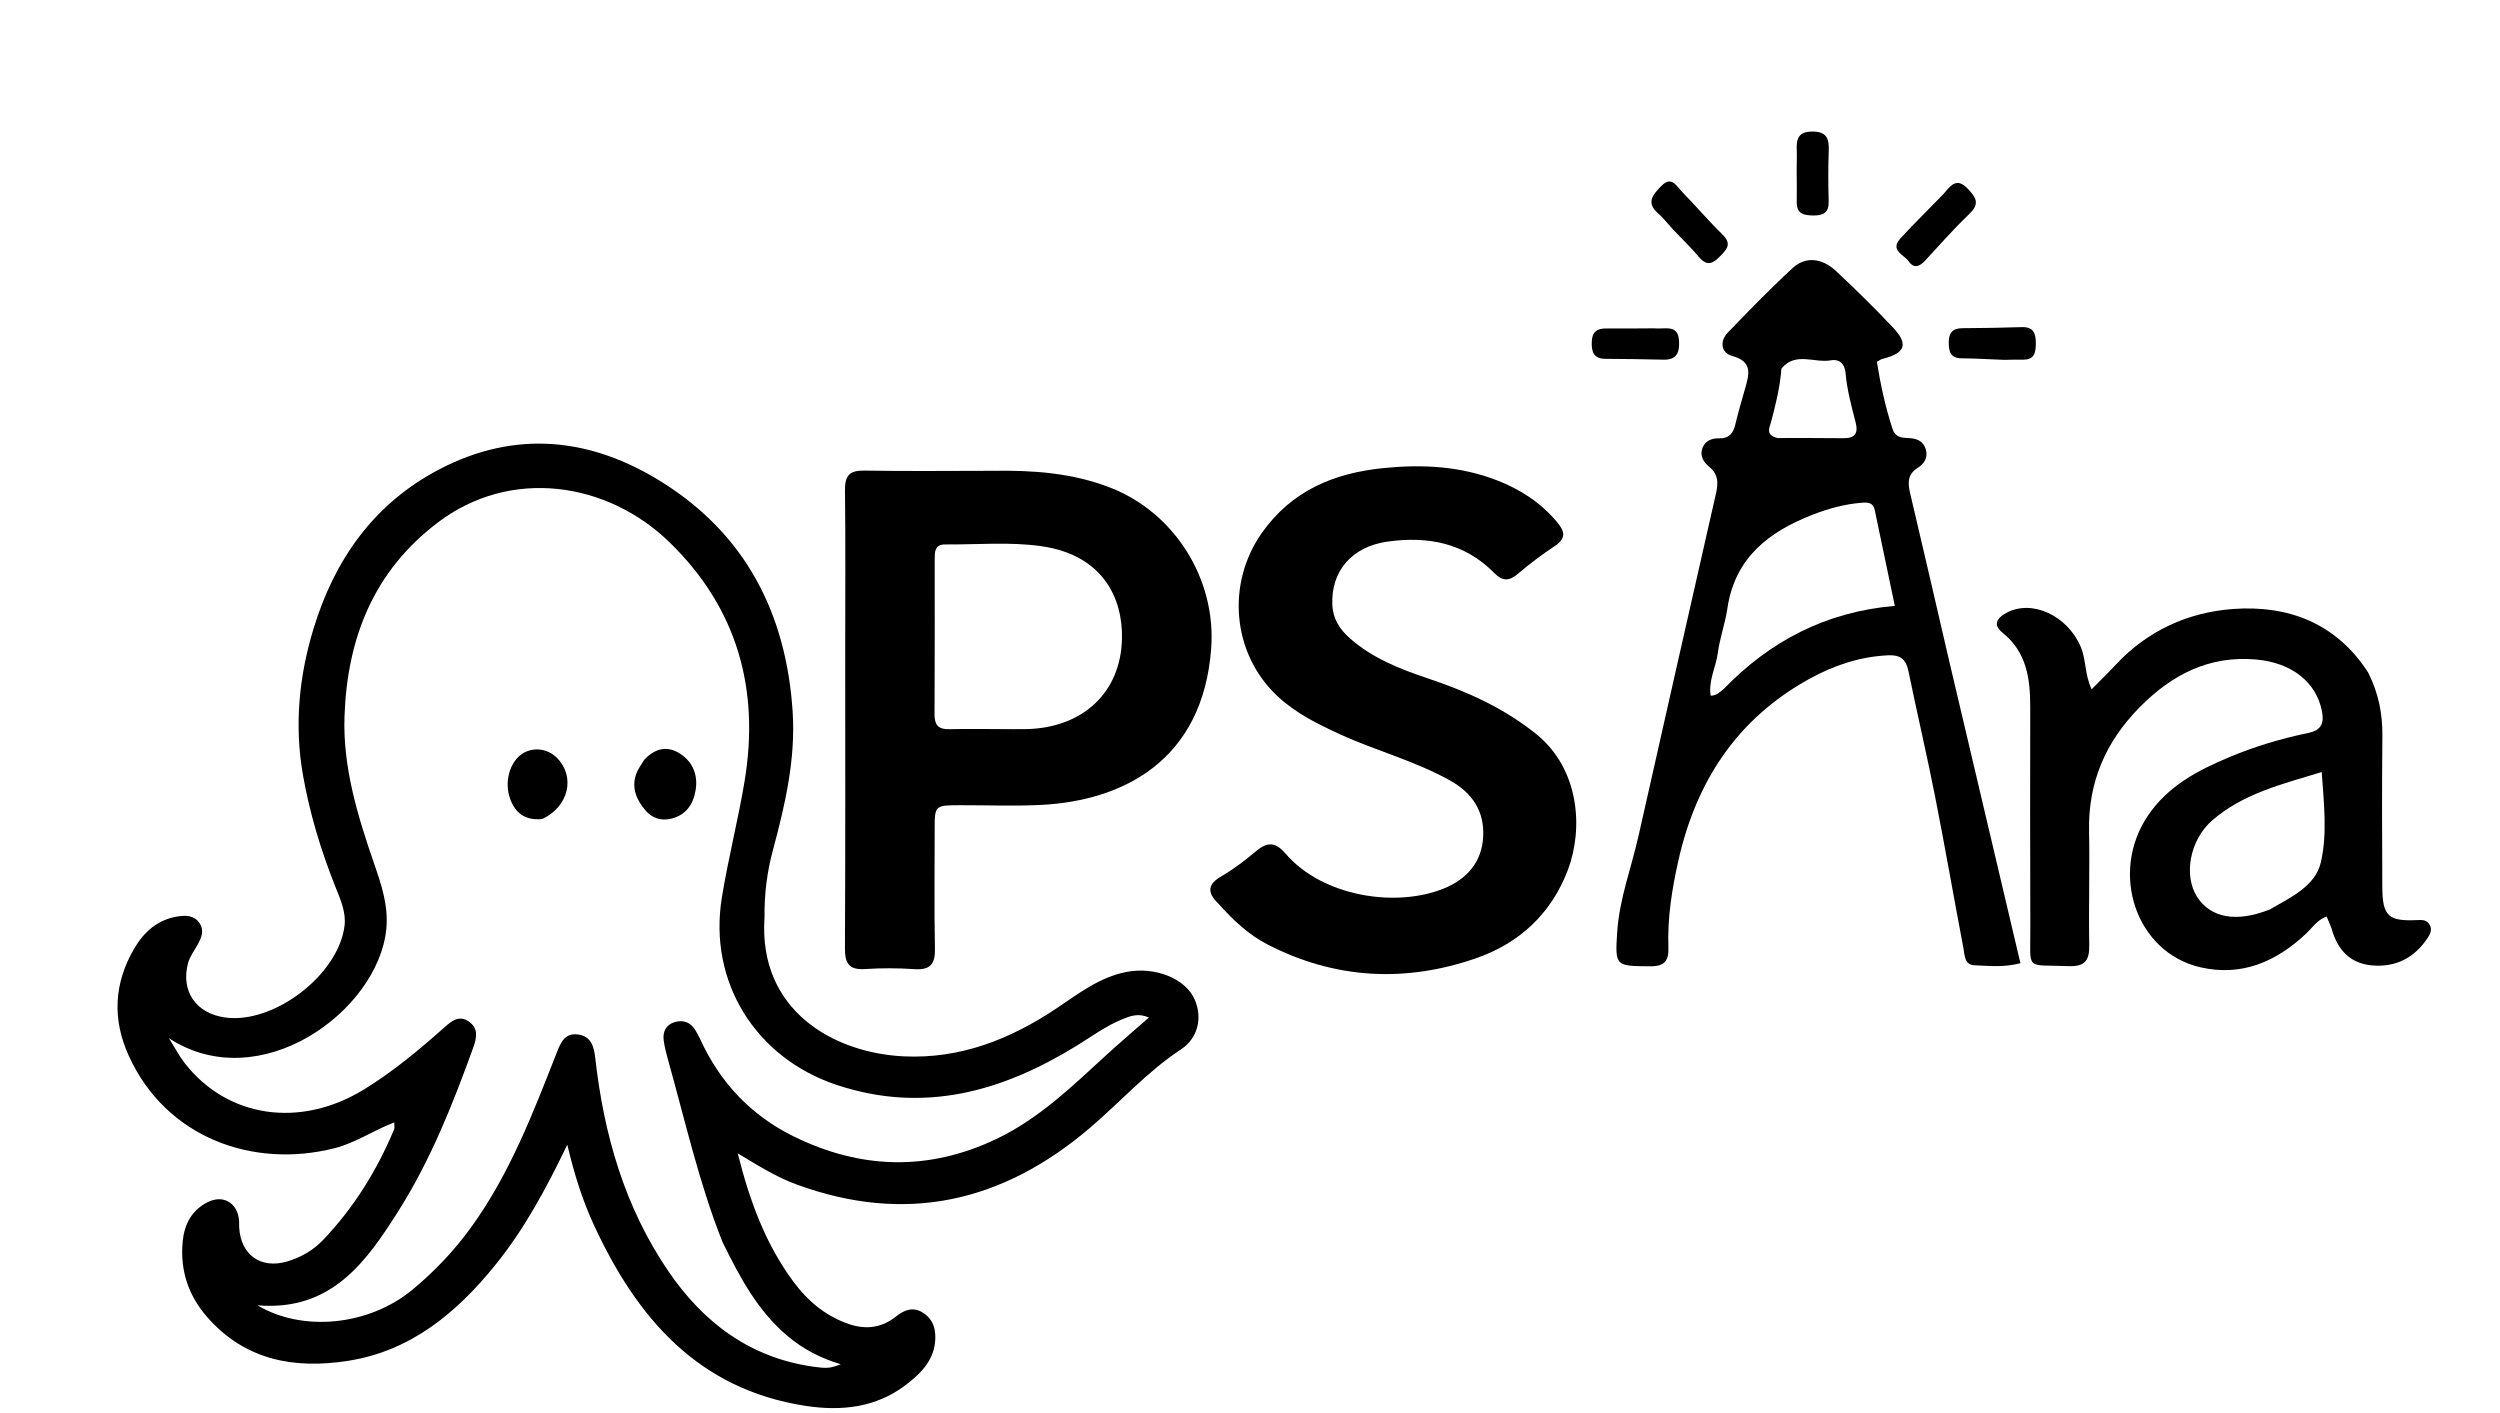 <svg version="1.1" id="Layer_1" xmlns="http://www.w3.org/2000/svg" xmlns:xlink="http://www.w3.org/1999/xlink" x="0px" y="0px"
	 width="100%" viewBox="0 0 736 416" enable-background="new 0 0 736 416" xml:space="preserve">
<path fill="#000000" opacity="1" stroke="none" 
	d="
M225.077,270.009 
	C223.149,297.48 245.462,310.009 266.042,310.99 
	C282.718,311.785 297.361,305.98 310.987,296.897 
	C317.472,292.574 323.638,287.687 331.651,286.136 
	C340.024,284.515 349.048,288.022 351.766,294.367 
	C354.013,299.612 352.719,305.614 347.686,308.932 
	C337.726,315.498 329.845,324.398 320.867,332.054 
	C295.088,354.035 266.544,360.478 234.402,348.67 
	C228.625,346.547 223.396,343.281 217.189,339.545 
	C220.748,353.722 225.396,366.266 233.607,377.364 
	C237.687,382.879 242.638,387.063 249.087,389.513 
	C254.337,391.507 259.221,391.184 263.687,387.648 
	C266.078,385.755 268.562,384.629 271.463,386.308 
	C274.329,387.968 275.416,390.581 275.358,393.875 
	C275.244,400.281 271.198,404.251 266.661,407.725 
	C257.881,414.448 247.629,415.488 237.191,413.893 
	C205.489,409.046 187.461,387.947 174.84,360.63 
	C171.429,353.248 169.024,345.522 167.013,337.002 
	C160.82,349.853 154.385,361.852 145.777,372.472 
	C134.388,386.521 120.929,397.759 102.39,400.643 
	C86.637,403.093 72.13,400.488 60.977,387.722 
	C55.427,381.37 52.986,373.949 53.773,365.562 
	C54.25,360.468 56.434,356.242 61.205,353.888 
	C65.628,351.706 69.671,353.982 70.338,358.856 
	C70.45,359.676 70.365,360.522 70.413,361.353 
	C70.884,369.423 76.746,373.661 84.512,371.383 
	C88.562,370.195 92.222,368.094 95.136,365.031 
	C104.193,355.513 111.013,344.527 116.05,332.419 
	C116.212,332.028 116.07,331.512 116.07,330.435 
	C109.928,332.79 104.695,336.445 98.567,338.012 
	C74.542,344.155 48.874,334.962 37.906,310.816 
	C33.013,300.045 33.537,289.447 39.527,279.229 
	C42.423,274.288 46.488,270.693 52.365,269.796 
	C54.681,269.443 57.137,269.431 58.7,271.71 
	C60.274,274.004 59.27,276.143 58.101,278.247 
	C57.136,279.981 55.868,281.652 55.367,283.52 
	C53.135,291.836 57.74,298.413 66.386,299.563 
	C80.712,301.469 99.606,286.995 101.423,272.626 
	C101.943,268.507 100.206,264.756 98.74,261.074 
	C94.476,250.366 91.134,239.343 89.167,228.046 
	C86.649,213.579 88.009,199.175 92.299,185.095 
	C98.536,164.631 110.134,148.213 129.336,138.171 
	C151.762,126.444 173.98,128.845 194.868,141.929 
	C219.553,157.391 231.446,180.657 233.35,209.413 
	C234.28,223.458 231.144,236.891 227.551,250.262 
	C225.851,256.588 224.998,262.984 225.077,270.009 
M212.694,365.625 
	C205.787,348.242 201.724,330.009 196.685,312.068 
	C196.146,310.148 195.636,308.197 195.384,306.225 
	C195.08,303.858 195.992,301.819 198.322,301.014 
	C200.702,300.192 202.974,300.676 204.495,302.943 
	C205.141,303.907 205.689,304.95 206.173,306.006 
	C212.016,318.742 221.074,328.373 233.694,334.573 
	C253.458,344.281 273.357,344.823 293.342,335.312 
	C305.731,329.417 315.459,319.996 325.409,310.871 
	C329.496,307.123 333.726,303.529 338.239,299.559 
	C335.125,298.186 332.829,299.093 330.517,300.021 
	C325.682,301.96 321.523,305.053 317.134,307.764 
	C295.117,321.363 271.943,327.95 246.266,319.381 
	C222.432,311.426 208.508,289.06 212.501,264.336 
	C214.357,252.843 217.286,241.525 219.198,230.04 
	C223.709,202.951 217.076,179.091 197.165,159.701 
	C178.826,141.841 150.336,137.496 128.784,153.907 
	C109.913,168.276 102.237,187.96 101.425,210.788 
	C100.889,225.819 105.249,240.059 110.096,254.119 
	C112.264,260.408 114.416,266.651 113.722,273.561 
	C111.3,297.693 76.483,323.125 49.744,305.653 
	C51.485,308.435 52.697,310.783 54.284,312.843 
	C66.841,329.139 88.407,332.284 107.227,320.695 
	C115.778,315.43 123.444,309.038 130.915,302.387 
	C132.987,300.543 135.169,298.79 137.994,300.718 
	C140.928,302.72 140.34,305.591 139.337,308.371 
	C133.335,324.998 126.808,341.443 117.35,356.425 
	C107.821,371.518 97.533,386.1 75.793,384.285 
	C89.13,392.228 108.555,390.285 121.341,379.749 
	C127.893,374.348 133.734,368.188 138.759,361.233 
	C150.121,345.507 156.954,327.605 163.956,309.773 
	C165.122,306.803 166.389,304.02 170.186,304.552 
	C174.097,305.101 174.876,308.188 175.253,311.538 
	C177.783,334.007 183.868,355.314 196.73,374.194 
	C207.107,389.425 220.877,399.788 239.653,402.385 
	C243.376,402.9 244.386,402.844 247.524,401.642 
	C241.613,399.865 236.349,397.15 231.703,393.199 
	C223.089,385.876 217.888,376.217 212.694,365.625 
z"/>
<path fill="#000000" opacity="1" stroke="none" 
	d="
M291.997,138.606 
	C304.201,138.394 315.697,139.233 326.813,143.541 
	C345.795,150.898 358.093,170.469 356.572,190.915 
	C354.117,223.928 330.624,235.692 306.651,236.959 
	C298.679,237.38 290.667,237.033 282.673,237.054 
	C275.156,237.073 275.163,237.083 275.166,244.365 
	C275.172,256.023 275.006,267.684 275.247,279.337 
	C275.342,283.926 273.768,285.625 269.179,285.315 
	C264.371,284.99 259.508,284.974 254.7,285.289 
	C250.008,285.597 248.727,283.686 248.751,279.197 
	C248.906,250.22 248.83,221.241 248.832,192.263 
	C248.833,176.275 248.95,160.286 248.763,144.301 
	C248.713,139.958 250.152,138.461 254.528,138.541 
	C266.847,138.766 279.174,138.612 291.997,138.606 
M298.386,214.668 
	C299.716,214.662 301.046,214.679 302.375,214.644 
	C318.592,214.219 329.905,204.065 330.308,188.168 
	C330.612,176.144 324.716,163.429 306.666,160.811 
	C297.376,159.463 287.757,160.361 278.287,160.283 
	C275.071,160.257 275.174,162.64 275.172,164.844 
	C275.162,179.972 275.22,195.1 275.128,210.228 
	C275.109,213.388 276.181,214.754 279.462,214.674 
	C285.443,214.529 291.43,214.655 298.386,214.668 
z"/>
<path fill="#000000" opacity="1" stroke="none" 
	d="
M358.781,266.124 
	C355.092,262.576 355.662,260.205 359.785,257.84 
	C363.375,255.78 366.681,253.158 369.884,250.508 
	C373.187,247.775 375.488,247.853 378.482,251.327 
	C389.378,263.967 410.9,267.288 424.983,261.608 
	C431.864,258.833 436.293,253.81 436.657,246.197 
	C437.007,238.872 433.472,233.503 427.099,229.9 
	C416.745,224.046 405.185,221.076 394.443,216.15 
	C387.912,213.154 381.525,210.001 376.178,205.032 
	C362.748,192.553 360.916,171.866 371.517,156.854 
	C380.331,144.372 392.832,139.261 407.284,137.802 
	C418.628,136.657 429.823,137.193 440.698,141.405 
	C447.723,144.126 453.669,148.04 458.495,153.817 
	C460.775,156.546 461.018,158.554 457.766,160.725 
	C454.033,163.219 450.4,165.91 446.996,168.833 
	C444.331,171.122 442.413,171.234 439.832,168.62 
	C431.128,159.802 420.249,157.785 408.466,159.452 
	C397.901,160.946 391.779,168.235 392.244,178.115 
	C392.441,182.286 394.47,185.329 397.453,187.956 
	C404.112,193.819 412.165,196.972 420.406,199.733 
	C431.839,203.564 442.659,208.386 452.21,216.063 
	C465.062,226.393 466.175,243.981 461.571,256.145 
	C456.717,268.967 447.312,277.648 434.72,282.048 
	C413.855,289.338 393.126,288.319 373.225,278.085 
	C367.68,275.234 363.157,271.021 358.781,266.124 
z"/>
<path fill="#000000" opacity="1" stroke="none" 
	d="
M573.976,195.178 
	C580.983,224.829 587.871,254.084 594.812,283.568 
	C589.867,284.863 585.547,284.348 581.288,284.174 
	C578.335,284.053 578.432,281.272 578.052,279.262 
	C575.204,264.217 572.578,249.129 569.613,234.107 
	C567.196,221.866 564.331,209.714 561.827,197.489 
	C561.123,194.053 559.376,192.76 555.951,192.916 
	C547.609,193.295 539.927,195.865 532.712,199.838 
	C511.309,211.623 499.258,230.179 494.047,253.642 
	C492.199,261.965 490.867,270.349 491.179,278.894 
	C491.324,282.855 490.06,284.519 485.785,284.479 
	C475.618,284.383 475.412,284.563 476.115,274.25 
	C476.775,264.56 480.281,255.43 482.395,246.022 
	C489.947,212.415 497.567,178.822 505.197,145.232 
	C505.866,142.286 505.914,139.667 503.308,137.526 
	C501.56,136.089 500.293,134.249 501.219,131.851 
	C502.046,129.711 503.965,128.995 506.091,129.051 
	C508.966,129.126 510.249,127.643 510.868,125.007 
	C511.704,121.443 512.763,117.931 513.75,114.404 
	C514.914,110.241 516.132,106.476 509.921,104.784 
	C506.698,103.907 506.173,100.49 508.689,97.884 
	C514.936,91.414 521.201,84.939 527.818,78.856 
	C531.525,75.448 536.385,75.937 540.481,79.755 
	C546.205,85.091 551.79,90.594 557.168,96.278 
	C561.963,101.345 561.001,103.954 554.155,105.671 
	C553.702,105.785 553.302,106.117 552.557,106.522 
	C553.618,113.198 555.051,119.801 557.158,126.275 
	C557.966,128.759 559.847,128.898 561.91,128.973 
	C564.244,129.058 566.226,129.822 566.948,132.276 
	C567.666,134.718 566.51,136.517 564.523,137.775 
	C561.579,139.641 561.615,142.137 562.339,145.185 
	C566.259,161.698 570.033,178.246 573.976,195.178 
M507.47,202.819 
	C521.13,188.719 537.547,180.11 557.835,178.369 
	C555.78,168.565 553.85,159.362 551.923,150.158 
	C551.476,148.027 550.105,147.861 548.181,148.005 
	C543.14,148.384 538.324,149.714 533.688,151.512 
	C520.783,156.515 510.732,164.196 508.545,179.112 
	C507.896,183.538 506.302,187.829 505.722,192.259 
	C505.179,196.412 502.915,200.329 503.614,204.8 
	C505.245,204.82 506.072,203.966 507.47,202.819 
M523.286,128.958 
	C529.757,128.968 536.228,128.927 542.698,129.006 
	C546.098,129.048 547.134,127.583 546.299,124.344 
	C545.061,119.534 543.745,114.739 543.329,109.749 
	C543.119,107.229 541.611,105.612 539.018,106.08 
	C534.223,106.944 528.759,103.56 524.612,108.314 
	C524.333,108.635 524.386,109.269 524.337,109.763 
	C523.85,114.734 522.642,119.55 521.372,124.366 
	C520.967,125.899 519.608,128.009 523.286,128.958 
z"/>
<path fill="#000000" opacity="1" stroke="none" 
	d="
M697.194,198.003 
	C700.272,204.11 701.435,210.211 701.373,216.686 
	C701.232,231.515 701.266,246.346 701.35,261.175 
	C701.398,269.726 703.157,271.293 711.644,270.87 
	C713.027,270.801 714.364,270.771 715.196,272.094 
	C716.151,273.61 715.483,274.979 714.615,276.263 
	C710.739,281.997 705.312,284.793 698.429,284.227 
	C692.001,283.698 688.29,279.779 686.529,273.757 
	C686.164,272.509 685.568,271.329 684.952,269.804 
	C682.137,270.866 680.692,273.185 678.829,274.933 
	C670.048,283.172 659.885,287.546 647.813,284.774 
	C628.842,280.419 620.973,257.063 632.306,240.193 
	C638.216,231.395 646.944,226.845 656.232,222.937 
	C663.77,219.766 671.591,217.438 679.584,215.772 
	C683.461,214.963 684.281,212.85 683.565,209.279 
	C681.866,200.796 674.678,195.092 664.229,194.16 
	C650.353,192.922 639.343,198.651 629.893,208.232 
	C619.943,218.322 614.733,230.261 615.02,244.602 
	C615.244,255.761 614.867,266.932 615.078,278.092 
	C615.165,282.712 613.896,284.63 608.882,284.43 
	C596.08,283.918 597.781,285.998 597.73,273.203 
	C597.643,251.542 597.666,229.88 597.701,208.218 
	C597.715,199.823 596.677,191.957 589.473,186.196 
	C586.699,183.977 587.829,181.967 590.641,180.442 
	C598.177,176.356 608.612,181.18 612.559,190.405 
	C614.205,194.254 613.704,198.597 615.779,202.926 
	C618.35,200.314 620.703,198.033 622.933,195.638 
	C632.266,185.61 644.325,180.23 657.416,179.283 
	C673.406,178.126 687.678,183.251 697.194,198.003 
M668.147,267.777 
	C674.234,264.293 681.559,260.934 683.21,254.036 
	C685.207,245.697 684.174,236.712 683.518,227.288 
	C671.694,230.878 660.365,233.66 651.317,241.486 
	C644.629,247.27 642.779,257.807 646.858,264.087 
	C650.828,270.199 658.296,271.668 668.147,267.777 
z"/>
<path fill="#000000" opacity="1" stroke="none" 
	d="
M570.149,59.164 
	C571.198,58.068 572.064,57.275 572.796,56.372 
	C574.687,54.042 576.439,52.572 579.242,55.497 
	C581.599,57.958 583.019,59.834 579.877,62.864 
	C575.327,67.251 571.105,71.982 566.831,76.647 
	C565.19,78.438 563.501,79.205 561.938,76.953 
	C560.561,74.971 556.248,73.746 559.489,70.189 
	C562.851,66.499 566.424,63 570.149,59.164 
z"/>
<path fill="#000000" opacity="1" stroke="none" 
	d="
M492.489,67.502 
	C490.899,65.78 489.691,64.156 488.194,62.869 
	C484.344,59.56 486.808,57.089 489.184,54.672 
	C492.106,51.701 493.579,54.806 495.141,56.402 
	C499.198,60.545 502.947,64.998 507.097,69.041 
	C509.973,71.842 508.357,73.435 506.319,75.517 
	C504.205,77.677 502.5,78.403 500.231,75.719 
	C497.88,72.939 495.248,70.398 492.489,67.502 
z"/>
<path fill="#000000" opacity="1" stroke="none" 
	d="
M589.966,105.938 
	C585.5,105.778 581.518,105.518 577.535,105.488 
	C574.349,105.463 573.734,103.68 573.705,100.972 
	C573.675,98.094 574.733,96.636 577.736,96.619 
	C583.546,96.586 589.357,96.5 595.164,96.308 
	C598.57,96.195 599.34,98 599.349,100.983 
	C599.357,103.837 598.94,105.97 595.435,105.885 
	C593.775,105.845 592.112,105.917 589.966,105.938 
z"/>
<path fill="#000000" opacity="1" stroke="none" 
	d="
M486.908,96.659 
	C490.229,97.021 494.118,95.267 494.324,100.586 
	C494.46,104.083 493.428,105.987 489.641,105.885 
	C483.981,105.731 478.318,105.686 472.656,105.643 
	C469.336,105.619 468.53,103.808 468.609,100.794 
	C468.689,97.753 470.054,96.659 472.923,96.698 
	C477.421,96.759 481.921,96.678 486.908,96.659 
z"/>
<path fill="#000000" opacity="1" stroke="none" 
	d="
M528.939,50.021 
	C528.949,47.707 529.032,45.882 528.957,44.063 
	C528.824,40.824 529.502,38.732 533.538,38.73 
	C537.72,38.728 538.521,40.737 538.384,44.302 
	C538.195,49.265 538.215,54.243 538.362,59.208 
	C538.462,62.555 536.88,63.476 533.82,63.438 
	C530.964,63.402 528.888,62.931 528.961,59.457 
	C529.023,56.477 528.953,53.494 528.939,50.021 
z"/>
<path fill="#000000" opacity="1" stroke="none" 
	d="
M189.596,223.769 
	C192.833,220.227 196.445,219.503 200.115,221.818 
	C203.915,224.216 205.508,228.086 204.806,232.528 
	C204.146,236.709 201.999,239.974 197.562,241.035 
	C194.558,241.754 191.862,240.8 189.951,238.511 
	C187.439,235.501 185.87,232.022 187.248,227.977 
	C187.721,226.591 188.634,225.355 189.596,223.769 
z"/>
<path fill="#000000" opacity="1" stroke="none" 
	d="
M159.609,241.13 
	C154.541,241.61 151.647,239.303 150.154,235.091 
	C148.511,230.455 149.876,224.974 153.181,222.327 
	C156.355,219.785 161.04,220.14 163.996,223.146 
	C169.432,228.672 167.473,237.471 159.609,241.13 
z"/>
</svg>